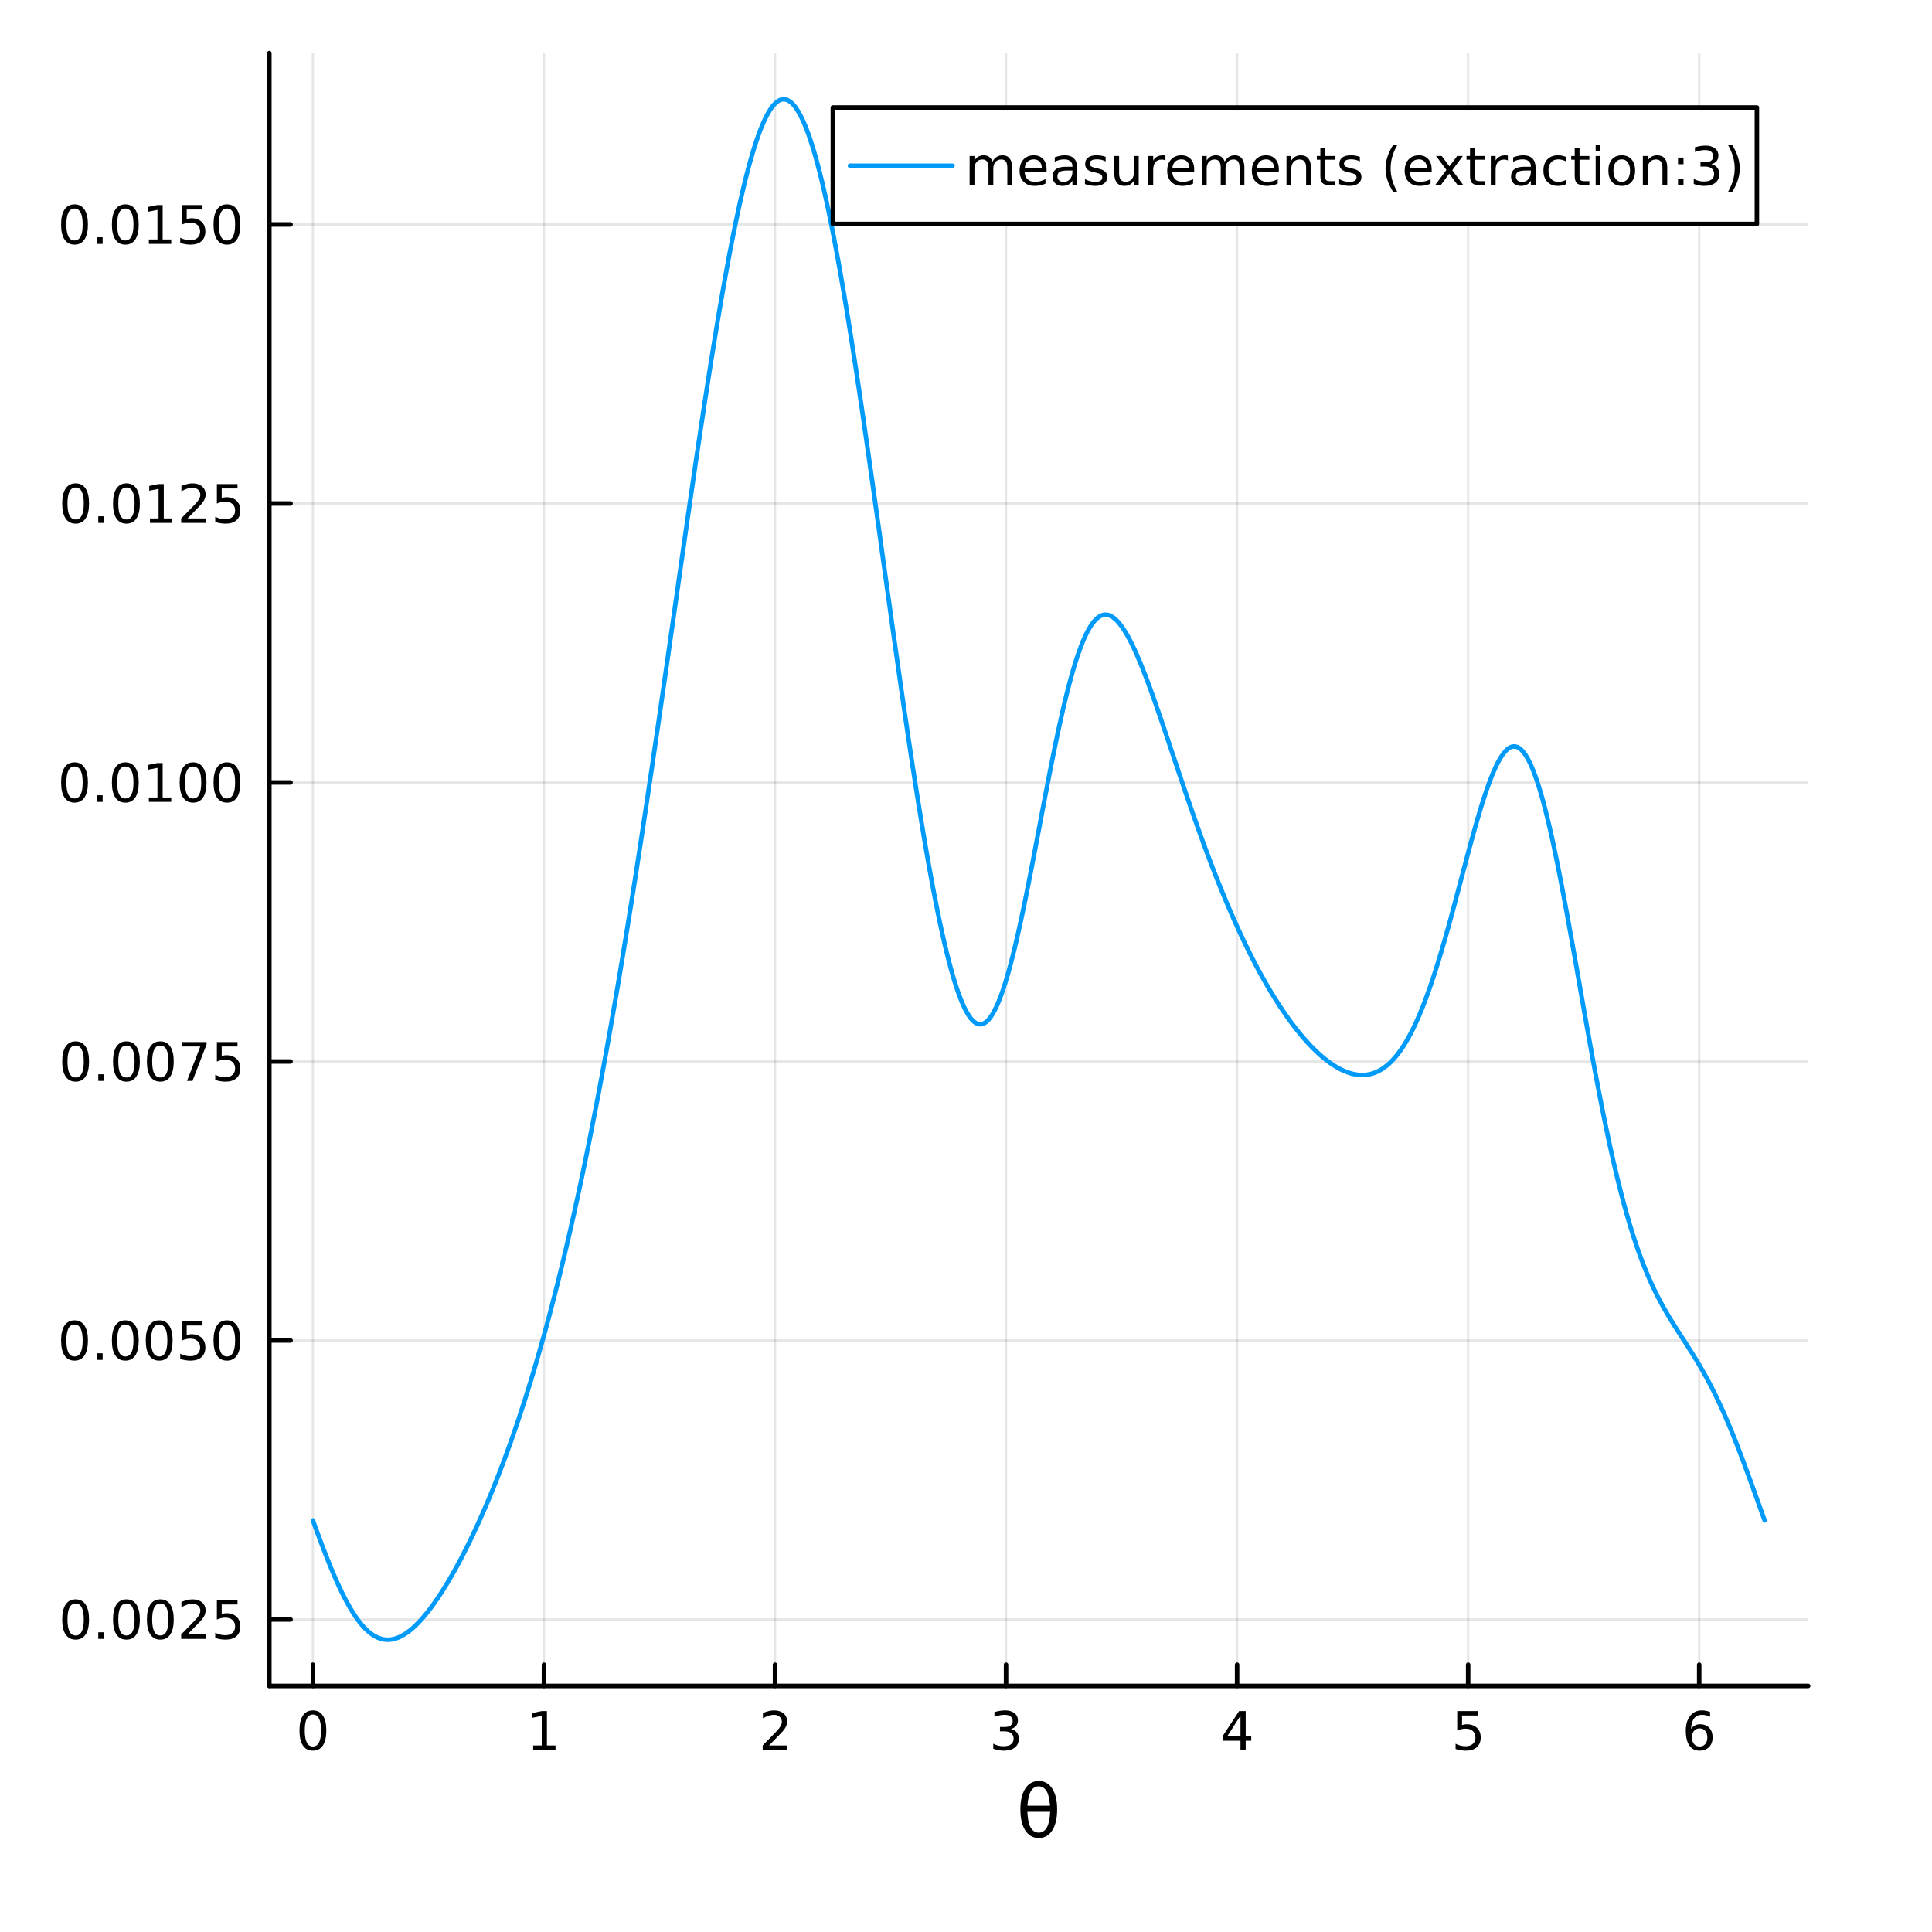 <?xml version="1.0" encoding="utf-8"?>
<svg xmlns="http://www.w3.org/2000/svg" xmlns:xlink="http://www.w3.org/1999/xlink" width="430" height="430" viewBox="0 0 1720 1720">
<rect x="0" y="0" width="1720" height="1720" fill="#333333" stroke="none"/>
<defs>
  <clipPath id="clip240">
    <rect x="0" y="0" width="1720" height="1720"/>
  </clipPath>
</defs>
<path clip-path="url(#clip240)" d="M0 1720 L1720 1720 L1720 0 L0 0  Z" fill="#ffffff" fill-rule="evenodd" fill-opacity="1"/>
<defs>
  <clipPath id="clip241">
    <rect x="344" y="172" width="1205" height="1205"/>
  </clipPath>
</defs>
<path clip-path="url(#clip240)" d="M239.798 1500.94 L1609.76 1500.94 L1609.76 47.244 L239.798 47.244  Z" fill="#ffffff" fill-rule="evenodd" fill-opacity="1"/>
<defs>
  <clipPath id="clip242">
    <rect x="239" y="47" width="1371" height="1455"/>
  </clipPath>
</defs>
<polyline clip-path="url(#clip242)" style="stroke:#000000; stroke-linecap:round; stroke-linejoin:round; stroke-width:2; stroke-opacity:0.1; fill:none" points="278.57,1500.94 278.57,47.244 "/>
<polyline clip-path="url(#clip242)" style="stroke:#000000; stroke-linecap:round; stroke-linejoin:round; stroke-width:2; stroke-opacity:0.1; fill:none" points="484.266,1500.94 484.266,47.244 "/>
<polyline clip-path="url(#clip242)" style="stroke:#000000; stroke-linecap:round; stroke-linejoin:round; stroke-width:2; stroke-opacity:0.1; fill:none" points="689.961,1500.94 689.961,47.244 "/>
<polyline clip-path="url(#clip242)" style="stroke:#000000; stroke-linecap:round; stroke-linejoin:round; stroke-width:2; stroke-opacity:0.1; fill:none" points="895.656,1500.94 895.656,47.244 "/>
<polyline clip-path="url(#clip242)" style="stroke:#000000; stroke-linecap:round; stroke-linejoin:round; stroke-width:2; stroke-opacity:0.1; fill:none" points="1101.35,1500.94 1101.35,47.244 "/>
<polyline clip-path="url(#clip242)" style="stroke:#000000; stroke-linecap:round; stroke-linejoin:round; stroke-width:2; stroke-opacity:0.1; fill:none" points="1307.05,1500.94 1307.05,47.244 "/>
<polyline clip-path="url(#clip242)" style="stroke:#000000; stroke-linecap:round; stroke-linejoin:round; stroke-width:2; stroke-opacity:0.1; fill:none" points="1512.74,1500.94 1512.74,47.244 "/>
<polyline clip-path="url(#clip240)" style="stroke:#000000; stroke-linecap:round; stroke-linejoin:round; stroke-width:4; stroke-opacity:1; fill:none" points="239.798,1500.94 1609.76,1500.94 "/>
<polyline clip-path="url(#clip240)" style="stroke:#000000; stroke-linecap:round; stroke-linejoin:round; stroke-width:4; stroke-opacity:1; fill:none" points="278.57,1500.94 278.57,1482.04 "/>
<polyline clip-path="url(#clip240)" style="stroke:#000000; stroke-linecap:round; stroke-linejoin:round; stroke-width:4; stroke-opacity:1; fill:none" points="484.266,1500.94 484.266,1482.04 "/>
<polyline clip-path="url(#clip240)" style="stroke:#000000; stroke-linecap:round; stroke-linejoin:round; stroke-width:4; stroke-opacity:1; fill:none" points="689.961,1500.94 689.961,1482.04 "/>
<polyline clip-path="url(#clip240)" style="stroke:#000000; stroke-linecap:round; stroke-linejoin:round; stroke-width:4; stroke-opacity:1; fill:none" points="895.656,1500.94 895.656,1482.04 "/>
<polyline clip-path="url(#clip240)" style="stroke:#000000; stroke-linecap:round; stroke-linejoin:round; stroke-width:4; stroke-opacity:1; fill:none" points="1101.35,1500.94 1101.35,1482.04 "/>
<polyline clip-path="url(#clip240)" style="stroke:#000000; stroke-linecap:round; stroke-linejoin:round; stroke-width:4; stroke-opacity:1; fill:none" points="1307.05,1500.94 1307.05,1482.04 "/>
<polyline clip-path="url(#clip240)" style="stroke:#000000; stroke-linecap:round; stroke-linejoin:round; stroke-width:4; stroke-opacity:1; fill:none" points="1512.74,1500.94 1512.74,1482.04 "/>
<path clip-path="url(#clip240)" d="M278.57 1526.42 Q274.959 1526.42 273.131 1529.98 Q271.325 1533.52 271.325 1540.65 Q271.325 1547.76 273.131 1551.33 Q274.959 1554.87 278.57 1554.87 Q282.205 1554.87 284.01 1551.33 Q285.839 1547.76 285.839 1540.65 Q285.839 1533.52 284.01 1529.98 Q282.205 1526.42 278.57 1526.42 M278.57 1522.71 Q284.381 1522.71 287.436 1527.32 Q290.515 1531.9 290.515 1540.65 Q290.515 1549.38 287.436 1553.99 Q284.381 1558.57 278.57 1558.57 Q272.76 1558.57 269.682 1553.99 Q266.626 1549.38 266.626 1540.65 Q266.626 1531.9 269.682 1527.32 Q272.76 1522.71 278.57 1522.71 Z" fill="#000000" fill-rule="nonzero" fill-opacity="1" /><path clip-path="url(#clip240)" d="M474.648 1553.96 L482.286 1553.96 L482.286 1527.6 L473.976 1529.27 L473.976 1525.01 L482.24 1523.34 L486.916 1523.34 L486.916 1553.96 L494.555 1553.96 L494.555 1557.9 L474.648 1557.9 L474.648 1553.96 Z" fill="#000000" fill-rule="nonzero" fill-opacity="1" /><path clip-path="url(#clip240)" d="M684.613 1553.96 L700.933 1553.96 L700.933 1557.9 L678.989 1557.9 L678.989 1553.96 Q681.651 1551.21 686.234 1546.58 Q690.84 1541.93 692.021 1540.59 Q694.266 1538.06 695.146 1536.33 Q696.049 1534.57 696.049 1532.88 Q696.049 1530.12 694.104 1528.39 Q692.183 1526.65 689.081 1526.65 Q686.882 1526.65 684.428 1527.41 Q681.998 1528.18 679.22 1529.73 L679.22 1525.01 Q682.044 1523.87 684.498 1523.29 Q686.951 1522.71 688.988 1522.71 Q694.359 1522.71 697.553 1525.4 Q700.748 1528.09 700.748 1532.58 Q700.748 1534.71 699.937 1536.63 Q699.15 1538.52 697.044 1541.12 Q696.465 1541.79 693.363 1545.01 Q690.262 1548.2 684.613 1553.96 Z" fill="#000000" fill-rule="nonzero" fill-opacity="1" /><path clip-path="url(#clip240)" d="M899.904 1539.27 Q903.26 1539.98 905.135 1542.25 Q907.033 1544.52 907.033 1547.85 Q907.033 1552.97 903.515 1555.77 Q899.996 1558.57 893.515 1558.57 Q891.339 1558.57 889.024 1558.13 Q886.732 1557.71 884.279 1556.86 L884.279 1552.34 Q886.223 1553.48 888.538 1554.06 Q890.853 1554.64 893.376 1554.64 Q897.774 1554.64 900.066 1552.9 Q902.38 1551.16 902.38 1547.85 Q902.38 1544.8 900.228 1543.09 Q898.098 1541.35 894.279 1541.35 L890.251 1541.35 L890.251 1537.51 L894.464 1537.51 Q897.913 1537.51 899.741 1536.14 Q901.57 1534.75 901.57 1532.16 Q901.57 1529.5 899.672 1528.09 Q897.797 1526.65 894.279 1526.65 Q892.357 1526.65 890.158 1527.07 Q887.959 1527.48 885.32 1528.36 L885.32 1524.2 Q887.982 1523.46 890.297 1523.09 Q892.635 1522.71 894.695 1522.71 Q900.019 1522.71 903.121 1525.15 Q906.223 1527.55 906.223 1531.67 Q906.223 1534.54 904.579 1536.53 Q902.936 1538.5 899.904 1539.27 Z" fill="#000000" fill-rule="nonzero" fill-opacity="1" /><path clip-path="url(#clip240)" d="M1104.36 1527.41 L1092.55 1545.86 L1104.36 1545.86 L1104.36 1527.41 M1103.13 1523.34 L1109.01 1523.34 L1109.01 1545.86 L1113.94 1545.86 L1113.94 1549.75 L1109.01 1549.75 L1109.01 1557.9 L1104.36 1557.9 L1104.36 1549.75 L1088.76 1549.75 L1088.76 1545.24 L1103.13 1523.34 Z" fill="#000000" fill-rule="nonzero" fill-opacity="1" /><path clip-path="url(#clip240)" d="M1297.32 1523.34 L1315.68 1523.34 L1315.68 1527.28 L1301.61 1527.28 L1301.61 1535.75 Q1302.62 1535.4 1303.64 1535.24 Q1304.66 1535.05 1305.68 1535.05 Q1311.47 1535.05 1314.85 1538.22 Q1318.23 1541.4 1318.23 1546.81 Q1318.23 1552.39 1314.75 1555.49 Q1311.28 1558.57 1304.96 1558.57 Q1302.79 1558.57 1300.52 1558.2 Q1298.27 1557.83 1295.87 1557.09 L1295.87 1552.39 Q1297.95 1553.52 1300.17 1554.08 Q1302.39 1554.64 1304.87 1554.64 Q1308.87 1554.64 1311.21 1552.53 Q1313.55 1550.42 1313.55 1546.81 Q1313.55 1543.2 1311.21 1541.09 Q1308.87 1538.99 1304.87 1538.99 Q1303 1538.99 1301.12 1539.4 Q1299.27 1539.82 1297.32 1540.7 L1297.32 1523.34 Z" fill="#000000" fill-rule="nonzero" fill-opacity="1" /><path clip-path="url(#clip240)" d="M1513.15 1538.76 Q1510 1538.76 1508.15 1540.91 Q1506.32 1543.06 1506.32 1546.81 Q1506.32 1550.54 1508.15 1552.71 Q1510 1554.87 1513.15 1554.87 Q1516.29 1554.87 1518.12 1552.71 Q1519.98 1550.54 1519.98 1546.81 Q1519.98 1543.06 1518.12 1540.91 Q1516.29 1538.76 1513.15 1538.76 M1522.43 1524.1 L1522.43 1528.36 Q1520.67 1527.53 1518.86 1527.09 Q1517.08 1526.65 1515.32 1526.65 Q1510.69 1526.65 1508.24 1529.77 Q1505.81 1532.9 1505.46 1539.22 Q1506.83 1537.21 1508.89 1536.14 Q1510.95 1535.05 1513.42 1535.05 Q1518.63 1535.05 1521.64 1538.22 Q1524.67 1541.37 1524.67 1546.81 Q1524.67 1552.14 1521.53 1555.35 Q1518.38 1558.57 1513.15 1558.57 Q1507.15 1558.57 1503.98 1553.99 Q1500.81 1549.38 1500.81 1540.65 Q1500.81 1532.46 1504.7 1527.6 Q1508.59 1522.71 1515.14 1522.71 Q1516.9 1522.71 1518.68 1523.06 Q1520.48 1523.41 1522.43 1524.1 Z" fill="#000000" fill-rule="nonzero" fill-opacity="1" /><path clip-path="url(#clip240)" d="M934.902 1613.01 L914.627 1613.01 Q915.105 1622.52 917.301 1626.56 Q920.038 1631.53 924.781 1631.53 Q929.555 1631.53 932.197 1626.53 Q934.52 1622.14 934.902 1613.01 M934.807 1607.59 Q933.916 1598.56 932.197 1595.37 Q929.46 1590.34 924.781 1590.34 Q919.911 1590.34 917.333 1595.31 Q915.296 1599.32 914.691 1607.59 L934.807 1607.59 M924.781 1585.57 Q932.42 1585.57 936.78 1592.32 Q941.141 1599.03 941.141 1610.94 Q941.141 1622.81 936.78 1629.56 Q932.42 1636.34 924.781 1636.34 Q917.11 1636.34 912.781 1629.56 Q908.421 1622.81 908.421 1610.94 Q908.421 1599.03 912.781 1592.32 Q917.11 1585.57 924.781 1585.57 Z" fill="#000000" fill-rule="nonzero" fill-opacity="1" /><polyline clip-path="url(#clip242)" style="stroke:#000000; stroke-linecap:round; stroke-linejoin:round; stroke-width:2; stroke-opacity:0.1; fill:none" points="239.798,1441.77 1609.76,1441.77 "/>
<polyline clip-path="url(#clip242)" style="stroke:#000000; stroke-linecap:round; stroke-linejoin:round; stroke-width:2; stroke-opacity:0.1; fill:none" points="239.798,1193.38 1609.76,1193.38 "/>
<polyline clip-path="url(#clip242)" style="stroke:#000000; stroke-linecap:round; stroke-linejoin:round; stroke-width:2; stroke-opacity:0.1; fill:none" points="239.798,944.997 1609.76,944.997 "/>
<polyline clip-path="url(#clip242)" style="stroke:#000000; stroke-linecap:round; stroke-linejoin:round; stroke-width:2; stroke-opacity:0.1; fill:none" points="239.798,696.612 1609.76,696.612 "/>
<polyline clip-path="url(#clip242)" style="stroke:#000000; stroke-linecap:round; stroke-linejoin:round; stroke-width:2; stroke-opacity:0.1; fill:none" points="239.798,448.227 1609.76,448.227 "/>
<polyline clip-path="url(#clip242)" style="stroke:#000000; stroke-linecap:round; stroke-linejoin:round; stroke-width:2; stroke-opacity:0.1; fill:none" points="239.798,199.843 1609.76,199.843 "/>
<polyline clip-path="url(#clip240)" style="stroke:#000000; stroke-linecap:round; stroke-linejoin:round; stroke-width:4; stroke-opacity:1; fill:none" points="239.798,1500.94 239.798,47.244 "/>
<polyline clip-path="url(#clip240)" style="stroke:#000000; stroke-linecap:round; stroke-linejoin:round; stroke-width:4; stroke-opacity:1; fill:none" points="239.798,1441.77 258.695,1441.77 "/>
<polyline clip-path="url(#clip240)" style="stroke:#000000; stroke-linecap:round; stroke-linejoin:round; stroke-width:4; stroke-opacity:1; fill:none" points="239.798,1193.38 258.695,1193.38 "/>
<polyline clip-path="url(#clip240)" style="stroke:#000000; stroke-linecap:round; stroke-linejoin:round; stroke-width:4; stroke-opacity:1; fill:none" points="239.798,944.997 258.695,944.997 "/>
<polyline clip-path="url(#clip240)" style="stroke:#000000; stroke-linecap:round; stroke-linejoin:round; stroke-width:4; stroke-opacity:1; fill:none" points="239.798,696.612 258.695,696.612 "/>
<polyline clip-path="url(#clip240)" style="stroke:#000000; stroke-linecap:round; stroke-linejoin:round; stroke-width:4; stroke-opacity:1; fill:none" points="239.798,448.227 258.695,448.227 "/>
<polyline clip-path="url(#clip240)" style="stroke:#000000; stroke-linecap:round; stroke-linejoin:round; stroke-width:4; stroke-opacity:1; fill:none" points="239.798,199.843 258.695,199.843 "/>
<path clip-path="url(#clip240)" d="M67.332 1427.57 Q63.721 1427.57 61.892 1431.13 Q60.087 1434.67 60.087 1441.8 Q60.087 1448.91 61.892 1452.47 Q63.721 1456.01 67.332 1456.01 Q70.966 1456.01 72.772 1452.47 Q74.6 1448.91 74.6 1441.8 Q74.6 1434.67 72.772 1431.13 Q70.966 1427.57 67.332 1427.57 M67.332 1423.86 Q73.142 1423.86 76.198 1428.47 Q79.276 1433.05 79.276 1441.8 Q79.276 1450.53 76.198 1455.13 Q73.142 1459.72 67.332 1459.72 Q61.522 1459.72 58.443 1455.13 Q55.388 1450.53 55.388 1441.8 Q55.388 1433.05 58.443 1428.47 Q61.522 1423.86 67.332 1423.86 Z" fill="#000000" fill-rule="nonzero" fill-opacity="1" /><path clip-path="url(#clip240)" d="M87.494 1453.17 L92.378 1453.17 L92.378 1459.05 L87.494 1459.05 L87.494 1453.17 Z" fill="#000000" fill-rule="nonzero" fill-opacity="1" /><path clip-path="url(#clip240)" d="M112.563 1427.57 Q108.952 1427.57 107.123 1431.13 Q105.318 1434.67 105.318 1441.8 Q105.318 1448.91 107.123 1452.47 Q108.952 1456.01 112.563 1456.01 Q116.197 1456.01 118.003 1452.47 Q119.832 1448.91 119.832 1441.8 Q119.832 1434.67 118.003 1431.13 Q116.197 1427.57 112.563 1427.57 M112.563 1423.86 Q118.373 1423.86 121.429 1428.47 Q124.507 1433.05 124.507 1441.8 Q124.507 1450.53 121.429 1455.13 Q118.373 1459.72 112.563 1459.72 Q106.753 1459.72 103.674 1455.13 Q100.619 1450.53 100.619 1441.8 Q100.619 1433.05 103.674 1428.47 Q106.753 1423.86 112.563 1423.86 Z" fill="#000000" fill-rule="nonzero" fill-opacity="1" /><path clip-path="url(#clip240)" d="M142.725 1427.57 Q139.114 1427.57 137.285 1431.13 Q135.48 1434.67 135.48 1441.8 Q135.48 1448.91 137.285 1452.47 Q139.114 1456.01 142.725 1456.01 Q146.359 1456.01 148.165 1452.47 Q149.993 1448.91 149.993 1441.8 Q149.993 1434.67 148.165 1431.13 Q146.359 1427.57 142.725 1427.57 M142.725 1423.86 Q148.535 1423.86 151.591 1428.47 Q154.669 1433.05 154.669 1441.8 Q154.669 1450.53 151.591 1455.13 Q148.535 1459.72 142.725 1459.72 Q136.915 1459.72 133.836 1455.13 Q130.781 1450.53 130.781 1441.8 Q130.781 1433.05 133.836 1428.47 Q136.915 1423.86 142.725 1423.86 Z" fill="#000000" fill-rule="nonzero" fill-opacity="1" /><path clip-path="url(#clip240)" d="M166.915 1455.11 L183.234 1455.11 L183.234 1459.05 L161.29 1459.05 L161.29 1455.11 Q163.952 1452.36 168.535 1447.73 Q173.141 1443.07 174.322 1441.73 Q176.567 1439.21 177.447 1437.47 Q178.35 1435.71 178.35 1434.02 Q178.35 1431.27 176.405 1429.53 Q174.484 1427.8 171.382 1427.8 Q169.183 1427.8 166.729 1428.56 Q164.299 1429.32 161.521 1430.88 L161.521 1426.15 Q164.345 1425.02 166.799 1424.44 Q169.253 1423.86 171.29 1423.86 Q176.66 1423.86 179.854 1426.55 Q183.049 1429.23 183.049 1433.72 Q183.049 1435.85 182.239 1437.77 Q181.452 1439.67 179.345 1442.26 Q178.766 1442.94 175.665 1446.15 Q172.563 1449.35 166.915 1455.11 Z" fill="#000000" fill-rule="nonzero" fill-opacity="1" /><path clip-path="url(#clip240)" d="M193.095 1424.49 L211.451 1424.49 L211.451 1428.42 L197.377 1428.42 L197.377 1436.89 Q198.396 1436.55 199.414 1436.38 Q200.433 1436.2 201.452 1436.2 Q207.239 1436.2 210.618 1439.37 Q213.998 1442.54 213.998 1447.96 Q213.998 1453.54 210.526 1456.64 Q207.053 1459.72 200.734 1459.72 Q198.558 1459.72 196.29 1459.35 Q194.044 1458.98 191.637 1458.24 L191.637 1453.54 Q193.72 1454.67 195.942 1455.23 Q198.165 1455.78 200.641 1455.78 Q204.646 1455.78 206.984 1453.68 Q209.322 1451.57 209.322 1447.96 Q209.322 1444.35 206.984 1442.24 Q204.646 1440.13 200.641 1440.13 Q198.766 1440.13 196.891 1440.55 Q195.04 1440.97 193.095 1441.85 L193.095 1424.49 Z" fill="#000000" fill-rule="nonzero" fill-opacity="1" /><path clip-path="url(#clip240)" d="M66.337 1179.18 Q62.725 1179.18 60.897 1182.75 Q59.091 1186.29 59.091 1193.42 Q59.091 1200.52 60.897 1204.09 Q62.725 1207.63 66.337 1207.63 Q69.971 1207.63 71.776 1204.09 Q73.605 1200.52 73.605 1193.42 Q73.605 1186.29 71.776 1182.75 Q69.971 1179.18 66.337 1179.18 M66.337 1175.48 Q72.147 1175.48 75.202 1180.08 Q78.281 1184.67 78.281 1193.42 Q78.281 1202.14 75.202 1206.75 Q72.147 1211.33 66.337 1211.33 Q60.526 1211.33 57.448 1206.75 Q54.392 1202.14 54.392 1193.42 Q54.392 1184.67 57.448 1180.08 Q60.526 1175.48 66.337 1175.48 Z" fill="#000000" fill-rule="nonzero" fill-opacity="1" /><path clip-path="url(#clip240)" d="M86.498 1204.78 L91.383 1204.78 L91.383 1210.66 L86.498 1210.66 L86.498 1204.78 Z" fill="#000000" fill-rule="nonzero" fill-opacity="1" /><path clip-path="url(#clip240)" d="M111.568 1179.18 Q107.957 1179.18 106.128 1182.75 Q104.322 1186.29 104.322 1193.42 Q104.322 1200.52 106.128 1204.09 Q107.957 1207.63 111.568 1207.63 Q115.202 1207.63 117.008 1204.09 Q118.836 1200.52 118.836 1193.42 Q118.836 1186.29 117.008 1182.75 Q115.202 1179.18 111.568 1179.18 M111.568 1175.48 Q117.378 1175.48 120.433 1180.08 Q123.512 1184.67 123.512 1193.42 Q123.512 1202.14 120.433 1206.75 Q117.378 1211.33 111.568 1211.33 Q105.758 1211.33 102.679 1206.75 Q99.623 1202.14 99.623 1193.42 Q99.623 1184.67 102.679 1180.08 Q105.758 1175.48 111.568 1175.48 Z" fill="#000000" fill-rule="nonzero" fill-opacity="1" /><path clip-path="url(#clip240)" d="M141.73 1179.18 Q138.119 1179.18 136.29 1182.75 Q134.484 1186.29 134.484 1193.42 Q134.484 1200.52 136.29 1204.09 Q138.119 1207.63 141.73 1207.63 Q145.364 1207.63 147.169 1204.09 Q148.998 1200.52 148.998 1193.42 Q148.998 1186.29 147.169 1182.75 Q145.364 1179.18 141.73 1179.18 M141.73 1175.48 Q147.54 1175.48 150.595 1180.08 Q153.674 1184.67 153.674 1193.42 Q153.674 1202.14 150.595 1206.75 Q147.54 1211.33 141.73 1211.33 Q135.919 1211.33 132.841 1206.75 Q129.785 1202.14 129.785 1193.42 Q129.785 1184.67 132.841 1180.08 Q135.919 1175.48 141.73 1175.48 Z" fill="#000000" fill-rule="nonzero" fill-opacity="1" /><path clip-path="url(#clip240)" d="M161.938 1176.1 L180.294 1176.1 L180.294 1180.04 L166.22 1180.04 L166.22 1188.51 Q167.239 1188.16 168.257 1188 Q169.276 1187.81 170.294 1187.81 Q176.081 1187.81 179.461 1190.99 Q182.841 1194.16 182.841 1199.57 Q182.841 1205.15 179.368 1208.25 Q175.896 1211.33 169.577 1211.33 Q167.401 1211.33 165.132 1210.96 Q162.887 1210.59 160.48 1209.85 L160.48 1205.15 Q162.563 1206.29 164.785 1206.84 Q167.007 1207.4 169.484 1207.4 Q173.489 1207.4 175.827 1205.29 Q178.165 1203.18 178.165 1199.57 Q178.165 1195.96 175.827 1193.86 Q173.489 1191.75 169.484 1191.75 Q167.609 1191.75 165.734 1192.17 Q163.882 1192.58 161.938 1193.46 L161.938 1176.1 Z" fill="#000000" fill-rule="nonzero" fill-opacity="1" /><path clip-path="url(#clip240)" d="M202.053 1179.18 Q198.442 1179.18 196.614 1182.75 Q194.808 1186.29 194.808 1193.42 Q194.808 1200.52 196.614 1204.09 Q198.442 1207.63 202.053 1207.63 Q205.688 1207.63 207.493 1204.09 Q209.322 1200.52 209.322 1193.42 Q209.322 1186.29 207.493 1182.75 Q205.688 1179.18 202.053 1179.18 M202.053 1175.48 Q207.864 1175.48 210.919 1180.08 Q213.998 1184.67 213.998 1193.42 Q213.998 1202.14 210.919 1206.75 Q207.864 1211.33 202.053 1211.33 Q196.243 1211.33 193.165 1206.75 Q190.109 1202.14 190.109 1193.42 Q190.109 1184.67 193.165 1180.08 Q196.243 1175.48 202.053 1175.48 Z" fill="#000000" fill-rule="nonzero" fill-opacity="1" /><path clip-path="url(#clip240)" d="M67.332 930.796 Q63.721 930.796 61.892 934.36 Q60.087 937.902 60.087 945.032 Q60.087 952.138 61.892 955.703 Q63.721 959.245 67.332 959.245 Q70.966 959.245 72.772 955.703 Q74.6 952.138 74.6 945.032 Q74.6 937.902 72.772 934.36 Q70.966 930.796 67.332 930.796 M67.332 927.092 Q73.142 927.092 76.198 931.698 Q79.276 936.282 79.276 945.032 Q79.276 953.758 76.198 958.365 Q73.142 962.948 67.332 962.948 Q61.522 962.948 58.443 958.365 Q55.388 953.758 55.388 945.032 Q55.388 936.282 58.443 931.698 Q61.522 927.092 67.332 927.092 Z" fill="#000000" fill-rule="nonzero" fill-opacity="1" /><path clip-path="url(#clip240)" d="M87.494 956.397 L92.378 956.397 L92.378 962.277 L87.494 962.277 L87.494 956.397 Z" fill="#000000" fill-rule="nonzero" fill-opacity="1" /><path clip-path="url(#clip240)" d="M112.563 930.796 Q108.952 930.796 107.123 934.36 Q105.318 937.902 105.318 945.032 Q105.318 952.138 107.123 955.703 Q108.952 959.245 112.563 959.245 Q116.197 959.245 118.003 955.703 Q119.832 952.138 119.832 945.032 Q119.832 937.902 118.003 934.36 Q116.197 930.796 112.563 930.796 M112.563 927.092 Q118.373 927.092 121.429 931.698 Q124.507 936.282 124.507 945.032 Q124.507 953.758 121.429 958.365 Q118.373 962.948 112.563 962.948 Q106.753 962.948 103.674 958.365 Q100.619 953.758 100.619 945.032 Q100.619 936.282 103.674 931.698 Q106.753 927.092 112.563 927.092 Z" fill="#000000" fill-rule="nonzero" fill-opacity="1" /><path clip-path="url(#clip240)" d="M142.725 930.796 Q139.114 930.796 137.285 934.36 Q135.48 937.902 135.48 945.032 Q135.48 952.138 137.285 955.703 Q139.114 959.245 142.725 959.245 Q146.359 959.245 148.165 955.703 Q149.993 952.138 149.993 945.032 Q149.993 937.902 148.165 934.36 Q146.359 930.796 142.725 930.796 M142.725 927.092 Q148.535 927.092 151.591 931.698 Q154.669 936.282 154.669 945.032 Q154.669 953.758 151.591 958.365 Q148.535 962.948 142.725 962.948 Q136.915 962.948 133.836 958.365 Q130.781 953.758 130.781 945.032 Q130.781 936.282 133.836 931.698 Q136.915 927.092 142.725 927.092 Z" fill="#000000" fill-rule="nonzero" fill-opacity="1" /><path clip-path="url(#clip240)" d="M161.706 927.717 L183.928 927.717 L183.928 929.708 L171.382 962.277 L166.498 962.277 L178.303 931.652 L161.706 931.652 L161.706 927.717 Z" fill="#000000" fill-rule="nonzero" fill-opacity="1" /><path clip-path="url(#clip240)" d="M193.095 927.717 L211.451 927.717 L211.451 931.652 L197.377 931.652 L197.377 940.124 Q198.396 939.777 199.414 939.615 Q200.433 939.43 201.452 939.43 Q207.239 939.43 210.618 942.601 Q213.998 945.772 213.998 951.189 Q213.998 956.768 210.526 959.87 Q207.053 962.948 200.734 962.948 Q198.558 962.948 196.29 962.578 Q194.044 962.207 191.637 961.467 L191.637 956.768 Q193.72 957.902 195.942 958.458 Q198.165 959.013 200.641 959.013 Q204.646 959.013 206.984 956.907 Q209.322 954.8 209.322 951.189 Q209.322 947.578 206.984 945.471 Q204.646 943.365 200.641 943.365 Q198.766 943.365 196.891 943.782 Q195.04 944.198 193.095 945.078 L193.095 927.717 Z" fill="#000000" fill-rule="nonzero" fill-opacity="1" /><path clip-path="url(#clip240)" d="M66.337 682.411 Q62.725 682.411 60.897 685.976 Q59.091 689.517 59.091 696.647 Q59.091 703.753 60.897 707.318 Q62.725 710.86 66.337 710.86 Q69.971 710.86 71.776 707.318 Q73.605 703.753 73.605 696.647 Q73.605 689.517 71.776 685.976 Q69.971 682.411 66.337 682.411 M66.337 678.707 Q72.147 678.707 75.202 683.314 Q78.281 687.897 78.281 696.647 Q78.281 705.374 75.202 709.98 Q72.147 714.563 66.337 714.563 Q60.526 714.563 57.448 709.98 Q54.392 705.374 54.392 696.647 Q54.392 687.897 57.448 683.314 Q60.526 678.707 66.337 678.707 Z" fill="#000000" fill-rule="nonzero" fill-opacity="1" /><path clip-path="url(#clip240)" d="M86.498 708.013 L91.383 708.013 L91.383 713.892 L86.498 713.892 L86.498 708.013 Z" fill="#000000" fill-rule="nonzero" fill-opacity="1" /><path clip-path="url(#clip240)" d="M111.568 682.411 Q107.957 682.411 106.128 685.976 Q104.322 689.517 104.322 696.647 Q104.322 703.753 106.128 707.318 Q107.957 710.86 111.568 710.86 Q115.202 710.86 117.008 707.318 Q118.836 703.753 118.836 696.647 Q118.836 689.517 117.008 685.976 Q115.202 682.411 111.568 682.411 M111.568 678.707 Q117.378 678.707 120.433 683.314 Q123.512 687.897 123.512 696.647 Q123.512 705.374 120.433 709.98 Q117.378 714.563 111.568 714.563 Q105.758 714.563 102.679 709.98 Q99.623 705.374 99.623 696.647 Q99.623 687.897 102.679 683.314 Q105.758 678.707 111.568 678.707 Z" fill="#000000" fill-rule="nonzero" fill-opacity="1" /><path clip-path="url(#clip240)" d="M132.54 709.957 L140.179 709.957 L140.179 683.591 L131.869 685.258 L131.869 680.999 L140.132 679.332 L144.808 679.332 L144.808 709.957 L152.447 709.957 L152.447 713.892 L132.54 713.892 L132.54 709.957 Z" fill="#000000" fill-rule="nonzero" fill-opacity="1" /><path clip-path="url(#clip240)" d="M171.891 682.411 Q168.28 682.411 166.452 685.976 Q164.646 689.517 164.646 696.647 Q164.646 703.753 166.452 707.318 Q168.28 710.86 171.891 710.86 Q175.526 710.86 177.331 707.318 Q179.16 703.753 179.16 696.647 Q179.16 689.517 177.331 685.976 Q175.526 682.411 171.891 682.411 M171.891 678.707 Q177.702 678.707 180.757 683.314 Q183.836 687.897 183.836 696.647 Q183.836 705.374 180.757 709.98 Q177.702 714.563 171.891 714.563 Q166.081 714.563 163.003 709.98 Q159.947 705.374 159.947 696.647 Q159.947 687.897 163.003 683.314 Q166.081 678.707 171.891 678.707 Z" fill="#000000" fill-rule="nonzero" fill-opacity="1" /><path clip-path="url(#clip240)" d="M202.053 682.411 Q198.442 682.411 196.614 685.976 Q194.808 689.517 194.808 696.647 Q194.808 703.753 196.614 707.318 Q198.442 710.86 202.053 710.86 Q205.688 710.86 207.493 707.318 Q209.322 703.753 209.322 696.647 Q209.322 689.517 207.493 685.976 Q205.688 682.411 202.053 682.411 M202.053 678.707 Q207.864 678.707 210.919 683.314 Q213.998 687.897 213.998 696.647 Q213.998 705.374 210.919 709.98 Q207.864 714.563 202.053 714.563 Q196.243 714.563 193.165 709.98 Q190.109 705.374 190.109 696.647 Q190.109 687.897 193.165 683.314 Q196.243 678.707 202.053 678.707 Z" fill="#000000" fill-rule="nonzero" fill-opacity="1" /><path clip-path="url(#clip240)" d="M67.332 434.026 Q63.721 434.026 61.892 437.591 Q60.087 441.132 60.087 448.262 Q60.087 455.369 61.892 458.933 Q63.721 462.475 67.332 462.475 Q70.966 462.475 72.772 458.933 Q74.6 455.369 74.6 448.262 Q74.6 441.132 72.772 437.591 Q70.966 434.026 67.332 434.026 M67.332 430.322 Q73.142 430.322 76.198 434.929 Q79.276 439.512 79.276 448.262 Q79.276 456.989 76.198 461.595 Q73.142 466.179 67.332 466.179 Q61.522 466.179 58.443 461.595 Q55.388 456.989 55.388 448.262 Q55.388 439.512 58.443 434.929 Q61.522 430.322 67.332 430.322 Z" fill="#000000" fill-rule="nonzero" fill-opacity="1" /><path clip-path="url(#clip240)" d="M87.494 459.628 L92.378 459.628 L92.378 465.507 L87.494 465.507 L87.494 459.628 Z" fill="#000000" fill-rule="nonzero" fill-opacity="1" /><path clip-path="url(#clip240)" d="M112.563 434.026 Q108.952 434.026 107.123 437.591 Q105.318 441.132 105.318 448.262 Q105.318 455.369 107.123 458.933 Q108.952 462.475 112.563 462.475 Q116.197 462.475 118.003 458.933 Q119.832 455.369 119.832 448.262 Q119.832 441.132 118.003 437.591 Q116.197 434.026 112.563 434.026 M112.563 430.322 Q118.373 430.322 121.429 434.929 Q124.507 439.512 124.507 448.262 Q124.507 456.989 121.429 461.595 Q118.373 466.179 112.563 466.179 Q106.753 466.179 103.674 461.595 Q100.619 456.989 100.619 448.262 Q100.619 439.512 103.674 434.929 Q106.753 430.322 112.563 430.322 Z" fill="#000000" fill-rule="nonzero" fill-opacity="1" /><path clip-path="url(#clip240)" d="M133.535 461.572 L141.174 461.572 L141.174 435.207 L132.864 436.873 L132.864 432.614 L141.128 430.947 L145.804 430.947 L145.804 461.572 L153.443 461.572 L153.443 465.507 L133.535 465.507 L133.535 461.572 Z" fill="#000000" fill-rule="nonzero" fill-opacity="1" /><path clip-path="url(#clip240)" d="M166.915 461.572 L183.234 461.572 L183.234 465.507 L161.29 465.507 L161.29 461.572 Q163.952 458.818 168.535 454.188 Q173.141 449.535 174.322 448.193 Q176.567 445.669 177.447 443.933 Q178.35 442.174 178.35 440.484 Q178.35 437.73 176.405 435.994 Q174.484 434.258 171.382 434.258 Q169.183 434.258 166.729 435.021 Q164.299 435.785 161.521 437.336 L161.521 432.614 Q164.345 431.48 166.799 430.901 Q169.253 430.322 171.29 430.322 Q176.66 430.322 179.854 433.008 Q183.049 435.693 183.049 440.183 Q183.049 442.313 182.239 444.234 Q181.452 446.132 179.345 448.725 Q178.766 449.396 175.665 452.614 Q172.563 455.808 166.915 461.572 Z" fill="#000000" fill-rule="nonzero" fill-opacity="1" /><path clip-path="url(#clip240)" d="M193.095 430.947 L211.451 430.947 L211.451 434.883 L197.377 434.883 L197.377 443.355 Q198.396 443.007 199.414 442.845 Q200.433 442.66 201.452 442.66 Q207.239 442.66 210.618 445.832 Q213.998 449.003 213.998 454.419 Q213.998 459.998 210.526 463.1 Q207.053 466.179 200.734 466.179 Q198.558 466.179 196.29 465.808 Q194.044 465.438 191.637 464.697 L191.637 459.998 Q193.72 461.132 195.942 461.688 Q198.165 462.243 200.641 462.243 Q204.646 462.243 206.984 460.137 Q209.322 458.031 209.322 454.419 Q209.322 450.808 206.984 448.702 Q204.646 446.595 200.641 446.595 Q198.766 446.595 196.891 447.012 Q195.04 447.429 193.095 448.308 L193.095 430.947 Z" fill="#000000" fill-rule="nonzero" fill-opacity="1" /><path clip-path="url(#clip240)" d="M66.337 185.641 Q62.725 185.641 60.897 189.206 Q59.091 192.748 59.091 199.877 Q59.091 206.984 60.897 210.549 Q62.725 214.09 66.337 214.09 Q69.971 214.09 71.776 210.549 Q73.605 206.984 73.605 199.877 Q73.605 192.748 71.776 189.206 Q69.971 185.641 66.337 185.641 M66.337 181.938 Q72.147 181.938 75.202 186.544 Q78.281 191.127 78.281 199.877 Q78.281 208.604 75.202 213.211 Q72.147 217.794 66.337 217.794 Q60.526 217.794 57.448 213.211 Q54.392 208.604 54.392 199.877 Q54.392 191.127 57.448 186.544 Q60.526 181.938 66.337 181.938 Z" fill="#000000" fill-rule="nonzero" fill-opacity="1" /><path clip-path="url(#clip240)" d="M86.498 211.243 L91.383 211.243 L91.383 217.123 L86.498 217.123 L86.498 211.243 Z" fill="#000000" fill-rule="nonzero" fill-opacity="1" /><path clip-path="url(#clip240)" d="M111.568 185.641 Q107.957 185.641 106.128 189.206 Q104.322 192.748 104.322 199.877 Q104.322 206.984 106.128 210.549 Q107.957 214.09 111.568 214.09 Q115.202 214.09 117.008 210.549 Q118.836 206.984 118.836 199.877 Q118.836 192.748 117.008 189.206 Q115.202 185.641 111.568 185.641 M111.568 181.938 Q117.378 181.938 120.433 186.544 Q123.512 191.127 123.512 199.877 Q123.512 208.604 120.433 213.211 Q117.378 217.794 111.568 217.794 Q105.758 217.794 102.679 213.211 Q99.623 208.604 99.623 199.877 Q99.623 191.127 102.679 186.544 Q105.758 181.938 111.568 181.938 Z" fill="#000000" fill-rule="nonzero" fill-opacity="1" /><path clip-path="url(#clip240)" d="M132.54 213.187 L140.179 213.187 L140.179 186.822 L131.869 188.488 L131.869 184.229 L140.132 182.563 L144.808 182.563 L144.808 213.187 L152.447 213.187 L152.447 217.123 L132.54 217.123 L132.54 213.187 Z" fill="#000000" fill-rule="nonzero" fill-opacity="1" /><path clip-path="url(#clip240)" d="M161.938 182.563 L180.294 182.563 L180.294 186.498 L166.22 186.498 L166.22 194.97 Q167.239 194.623 168.257 194.461 Q169.276 194.275 170.294 194.275 Q176.081 194.275 179.461 197.447 Q182.841 200.618 182.841 206.035 Q182.841 211.613 179.368 214.715 Q175.896 217.794 169.577 217.794 Q167.401 217.794 165.132 217.423 Q162.887 217.053 160.48 216.312 L160.48 211.613 Q162.563 212.748 164.785 213.303 Q167.007 213.859 169.484 213.859 Q173.489 213.859 175.827 211.752 Q178.165 209.646 178.165 206.035 Q178.165 202.424 175.827 200.317 Q173.489 198.211 169.484 198.211 Q167.609 198.211 165.734 198.627 Q163.882 199.044 161.938 199.924 L161.938 182.563 Z" fill="#000000" fill-rule="nonzero" fill-opacity="1" /><path clip-path="url(#clip240)" d="M202.053 185.641 Q198.442 185.641 196.614 189.206 Q194.808 192.748 194.808 199.877 Q194.808 206.984 196.614 210.549 Q198.442 214.09 202.053 214.09 Q205.688 214.09 207.493 210.549 Q209.322 206.984 209.322 199.877 Q209.322 192.748 207.493 189.206 Q205.688 185.641 202.053 185.641 M202.053 181.938 Q207.864 181.938 210.919 186.544 Q213.998 191.127 213.998 199.877 Q213.998 208.604 210.919 213.211 Q207.864 217.794 202.053 217.794 Q196.243 217.794 193.165 213.211 Q190.109 208.604 190.109 199.877 Q190.109 191.127 193.165 186.544 Q196.243 181.938 202.053 181.938 Z" fill="#000000" fill-rule="nonzero" fill-opacity="1" /><polyline clip-path="url(#clip242)" style="stroke:#009af9; stroke-linecap:round; stroke-linejoin:round; stroke-width:4; stroke-opacity:1; fill:none" points="278.57,1353.57 280.188,1358.03 281.805,1362.46 283.423,1366.85 285.041,1371.2 286.658,1375.51 288.276,1379.75 289.893,1383.93 291.511,1388.05 293.128,1392.09 294.746,1396.05 296.363,1399.92 297.981,1403.7 299.598,1407.39 301.216,1410.98 302.834,1414.46 304.451,1417.83 306.069,1421.08 307.686,1424.22 309.304,1427.24 310.921,1430.13 312.539,1432.89 314.156,1435.53 315.774,1438.03 317.392,1440.4 319.009,1442.63 320.627,1444.73 322.244,1446.69 323.862,1448.51 325.479,1450.19 327.097,1451.74 328.714,1453.14 330.332,1454.41 331.949,1455.54 333.567,1456.53 335.185,1457.39 336.802,1458.12 338.42,1458.71 340.037,1459.17 341.655,1459.51 343.272,1459.71 344.89,1459.8 346.507,1459.76 348.125,1459.6 349.742,1459.33 351.36,1458.94 352.978,1458.44 354.595,1457.83 356.213,1457.11 357.83,1456.29 359.448,1455.37 361.065,1454.35 362.683,1453.24 364.3,1452.03 365.918,1450.73 367.536,1449.35 369.153,1447.88 370.771,1446.32 372.388,1444.69 374.006,1442.98 375.623,1441.19 377.241,1439.33 378.858,1437.4 380.476,1435.4 382.093,1433.33 383.711,1431.19 385.329,1428.99 386.946,1426.73 388.564,1424.4 390.181,1422.02 391.799,1419.58 393.416,1417.08 395.034,1414.52 396.651,1411.91 398.269,1409.25 399.886,1406.53 401.504,1403.76 403.122,1400.93 404.739,1398.06 406.357,1395.13 407.974,1392.15 409.592,1389.12 411.209,1386.04 412.827,1382.91 414.444,1379.73 416.062,1376.5 417.679,1373.22 419.297,1369.9 420.915,1366.52 422.532,1363.08 424.15,1359.6 425.767,1356.07 427.385,1352.49 429.002,1348.85 430.62,1345.16 432.237,1341.42 433.855,1337.63 435.473,1333.78 437.09,1329.88 438.708,1325.92 440.325,1321.91 441.943,1317.84 443.56,1313.71 445.178,1309.53 446.795,1305.29 448.413,1300.99 450.03,1296.63 451.648,1292.21 453.266,1287.72 454.883,1283.18 456.501,1278.57 458.118,1273.9 459.736,1269.16 461.353,1264.36 462.971,1259.49 464.588,1254.55 466.206,1249.55 467.823,1244.48 469.441,1239.33 471.059,1234.12 472.676,1228.83 474.294,1223.47 475.911,1218.04 477.529,1212.54 479.146,1206.95 480.764,1201.3 482.381,1195.56 483.999,1189.75 485.617,1183.86 487.234,1177.88 488.852,1171.83 490.469,1165.7 492.087,1159.48 493.704,1153.18 495.322,1146.8 496.939,1140.33 498.557,1133.78 500.174,1127.14 501.792,1120.41 503.41,1113.6 505.027,1106.69 506.645,1099.7 508.262,1092.62 509.88,1085.45 511.497,1078.18 513.115,1070.83 514.732,1063.38 516.35,1055.84 517.967,1048.2 519.585,1040.47 521.203,1032.65 522.82,1024.73 524.438,1016.72 526.055,1008.61 527.673,1000.41 529.29,992.111 530.908,983.716 532.525,975.225 534.143,966.638 535.76,957.955 537.378,949.176 538.996,940.302 540.613,931.332 542.231,922.267 543.848,913.108 545.466,903.854 547.083,894.506 548.701,885.066 550.318,875.533 551.936,865.908 553.554,856.194 555.171,846.389 556.789,836.497 558.406,826.517 560.024,816.451 561.641,806.302 563.259,796.069 564.876,785.756 566.494,775.363 568.111,764.894 569.729,754.349 571.347,743.732 572.964,733.044 574.582,722.288 576.199,711.467 577.817,700.584 579.434,689.64 581.052,678.641 582.669,667.588 584.287,656.486 585.904,645.337 587.522,634.145 589.14,622.915 590.757,611.65 592.375,600.354 593.992,589.033 595.61,577.689 597.227,566.328 598.845,554.955 600.462,543.574 602.08,532.191 603.698,520.811 605.315,509.439 606.933,498.081 608.55,486.743 610.168,475.429 611.785,464.147 613.403,452.902 615.02,441.701 616.638,430.549 618.255,419.454 619.873,408.422 621.491,397.459 623.108,386.572 624.726,375.769 626.343,365.056 627.961,354.439 629.578,343.927 631.196,333.527 632.813,323.245 634.431,313.089 636.048,303.066 637.666,293.184 639.284,283.449 640.901,273.87 642.519,264.454 644.136,255.207 645.754,246.138 647.371,237.254 648.989,228.562 650.606,220.069 652.224,211.782 653.841,203.709 655.459,195.856 657.077,188.23 658.694,180.839 660.312,173.688 661.929,166.785 663.547,160.136 665.164,153.747 666.782,147.624 668.399,141.773 670.017,136.199 671.635,130.909 673.252,125.908 674.87,121.2 676.487,116.791 678.105,112.685 679.722,108.887 681.34,105.4 682.957,102.229 684.575,99.377 686.192,96.848 687.81,94.644 689.428,92.769 691.045,91.223 692.663,90.011 694.28,89.133 695.898,88.591 697.515,88.386 699.133,88.519 700.75,88.991 702.368,89.801 703.985,90.949 705.603,92.435 707.221,94.258 708.838,96.417 710.456,98.91 712.073,101.735 713.691,104.89 715.308,108.373 716.926,112.18 718.543,116.309 720.161,120.756 721.779,125.516 723.396,130.587 725.014,135.963 726.631,141.64 728.249,147.613 729.866,153.876 731.484,160.423 733.101,167.25 734.719,174.349 736.336,181.715 737.954,189.341 739.572,197.22 741.189,205.346 742.807,213.71 744.424,222.305 746.042,231.125 747.659,240.161 749.277,249.405 750.894,258.85 752.512,268.487 754.129,278.307 755.747,288.304 757.365,298.467 758.982,308.789 760.6,319.26 762.217,329.873 763.835,340.619 765.452,351.488 767.07,362.472 768.687,373.562 770.305,384.749 771.922,396.024 773.54,407.38 775.158,418.805 776.775,430.293 778.393,441.834 780.01,453.419 781.628,465.039 783.245,476.687 784.863,488.352 786.48,500.028 788.098,511.704 789.716,523.372 791.333,535.025 792.951,546.652 794.568,558.247 796.186,569.8 797.803,581.303 799.421,592.748 801.038,604.126 802.656,615.43 804.273,626.65 805.891,637.778 807.509,648.807 809.126,659.728 810.744,670.532 812.361,681.211 813.979,691.757 815.596,702.162 817.214,712.416 818.831,722.513 820.449,732.442 822.066,742.196 823.684,751.767 825.302,761.145 826.919,770.322 828.537,779.29 830.154,788.039 831.772,796.562 833.389,804.848 835.007,812.891 836.624,820.681 838.242,828.209 839.86,835.467 841.477,842.446 843.095,849.138 844.712,855.534 846.33,861.627 847.947,867.407 849.565,872.867 851.182,877.999 852.8,882.796 854.417,887.25 856.035,891.354 857.653,895.102 859.27,898.487 860.888,901.503 862.505,904.145 864.123,906.407 865.74,908.286 867.358,909.777 868.975,910.877 870.593,911.583 872.21,911.893 873.828,911.806 875.446,911.321 877.063,910.437 878.681,909.157 880.298,907.481 881.916,905.413 883.533,902.955 885.151,900.112 886.768,896.89 888.386,893.294 890.003,889.331 891.621,885.01 893.239,880.34 894.856,875.329 896.474,869.99 898.091,864.333 899.709,858.372 901.326,852.119 902.944,845.589 904.561,838.796 906.179,831.757 907.797,824.488 909.414,817.006 911.032,809.329 912.649,801.475 914.267,793.463 915.884,785.311 917.502,777.04 919.119,768.67 920.737,760.22 922.354,751.711 923.972,743.163 925.59,734.597 927.207,726.033 928.825,717.49 930.442,708.991 932.06,700.553 933.677,692.196 935.295,683.94 936.912,675.802 938.53,667.802 940.147,659.956 941.765,652.281 943.383,644.793 945,637.508 946.618,630.439 948.235,623.602 949.853,617.007 951.47,610.668 953.088,604.595 954.705,598.798 956.323,593.287 957.94,588.068 959.558,583.15 961.176,578.538 962.793,574.237 964.411,570.251 966.028,566.584 967.646,563.238 969.263,560.213 970.881,557.51 972.498,555.129 974.116,553.067 975.734,551.323 977.351,549.894 978.969,548.776 980.586,547.964 982.204,547.453 983.821,547.238 985.439,547.311 987.056,547.667 988.674,548.298 990.291,549.196 991.909,550.353 993.527,551.761 995.144,553.41 996.762,555.292 998.379,557.398 999.997,559.718 1001.61,562.243 1003.23,564.963 1004.85,567.869 1006.47,570.951 1008.08,574.199 1009.7,577.604 1011.32,581.157 1012.94,584.848 1014.55,588.669 1016.17,592.609 1017.79,596.661 1019.41,600.815 1021.02,605.064 1022.64,609.4 1024.26,613.814 1025.88,618.298 1027.5,622.846 1029.11,627.45 1030.73,632.104 1032.35,636.801 1033.97,641.534 1035.58,646.299 1037.2,651.088 1038.82,655.897 1040.44,660.721 1042.05,665.554 1043.67,670.392 1045.29,675.232 1046.91,680.068 1048.52,684.896 1050.14,689.715 1051.76,694.519 1053.38,699.306 1054.99,704.072 1056.61,708.816 1058.23,713.535 1059.85,718.225 1061.46,722.886 1063.08,727.515 1064.7,732.111 1066.32,736.671 1067.93,741.194 1069.55,745.679 1071.17,750.124 1072.79,754.529 1074.4,758.892 1076.02,763.213 1077.64,767.489 1079.26,771.722 1080.87,775.91 1082.49,780.053 1084.11,784.149 1085.73,788.2 1087.34,792.203 1088.96,796.16 1090.58,800.069 1092.2,803.931 1093.81,807.745 1095.43,811.511 1097.05,815.229 1098.67,818.9 1100.28,822.522 1101.9,826.097 1103.52,829.623 1105.14,833.102 1106.75,836.533 1108.37,839.916 1109.99,843.251 1111.61,846.539 1113.23,849.779 1114.84,852.972 1116.46,856.118 1118.08,859.216 1119.7,862.268 1121.31,865.273 1122.93,868.231 1124.55,871.143 1126.17,874.008 1127.78,876.827 1129.4,879.6 1131.02,882.326 1132.64,885.007 1134.25,887.642 1135.87,890.231 1137.49,892.775 1139.11,895.273 1140.72,897.725 1142.34,900.132 1143.96,902.493 1145.58,904.809 1147.19,907.08 1148.81,909.305 1150.43,911.484 1152.05,913.618 1153.66,915.707 1155.28,917.749 1156.9,919.746 1158.52,921.697 1160.13,923.601 1161.75,925.459 1163.37,927.271 1164.99,929.035 1166.6,930.753 1168.22,932.423 1169.84,934.045 1171.46,935.618 1173.07,937.143 1174.69,938.619 1176.31,940.045 1177.93,941.421 1179.54,942.746 1181.16,944.019 1182.78,945.24 1184.4,946.407 1186.01,947.521 1187.63,948.58 1189.25,949.583 1190.87,950.529 1192.48,951.417 1194.1,952.246 1195.72,953.015 1197.34,953.722 1198.96,954.365 1200.57,954.945 1202.19,955.458 1203.81,955.903 1205.43,956.279 1207.04,956.583 1208.66,956.815 1210.28,956.971 1211.9,957.05 1213.51,957.049 1215.13,956.967 1216.75,956.801 1218.37,956.549 1219.98,956.207 1221.6,955.775 1223.22,955.248 1224.84,954.625 1226.45,953.902 1228.07,953.077 1229.69,952.147 1231.31,951.11 1232.92,949.961 1234.54,948.698 1236.16,947.319 1237.78,945.82 1239.39,944.199 1241.01,942.452 1242.63,940.578 1244.25,938.572 1245.86,936.433 1247.48,934.158 1249.1,931.744 1250.72,929.189 1252.33,926.492 1253.95,923.65 1255.57,920.662 1257.19,917.526 1258.8,914.24 1260.42,910.806 1262.04,907.22 1263.66,903.485 1265.27,899.598 1266.89,895.562 1268.51,891.378 1270.13,887.045 1271.74,882.568 1273.36,877.947 1274.98,873.186 1276.6,868.288 1278.21,863.258 1279.83,858.099 1281.45,852.817 1283.07,847.419 1284.69,841.909 1286.3,836.295 1287.92,830.585 1289.54,824.787 1291.16,818.91 1292.77,812.963 1294.39,806.957 1296.01,800.901 1297.63,794.808 1299.24,788.689 1300.86,782.557 1302.48,776.424 1304.1,770.304 1305.71,764.211 1307.33,758.159 1308.95,752.162 1310.57,746.236 1312.18,740.397 1313.8,734.659 1315.42,729.038 1317.04,723.55 1318.65,718.211 1320.27,713.038 1321.89,708.045 1323.51,703.248 1325.12,698.664 1326.74,694.307 1328.36,690.193 1329.98,686.336 1331.59,682.75 1333.21,679.45 1334.83,676.447 1336.45,673.755 1338.06,671.386 1339.68,669.35 1341.3,667.657 1342.92,666.318 1344.53,665.34 1346.15,664.731 1347.77,664.497 1349.39,664.644 1351,665.177 1352.62,666.098 1354.24,667.41 1355.86,669.114 1357.47,671.209 1359.09,673.696 1360.71,676.57 1362.33,679.83 1363.95,683.47 1365.56,687.485 1367.18,691.868 1368.8,696.611 1370.42,701.705 1372.03,707.141 1373.65,712.909 1375.27,718.995 1376.89,725.388 1378.5,732.076 1380.12,739.043 1381.74,746.275 1383.36,753.757 1384.97,761.474 1386.59,769.409 1388.21,777.546 1389.83,785.868 1391.44,794.357 1393.06,802.997 1394.68,811.77 1396.3,820.659 1397.91,829.645 1399.53,838.713 1401.15,847.844 1402.77,857.022 1404.38,866.23 1406,875.451 1407.62,884.671 1409.24,893.873 1410.85,903.042 1412.47,912.164 1414.09,921.225 1415.71,930.211 1417.32,939.111 1418.94,947.912 1420.56,956.603 1422.18,965.174 1423.79,973.614 1425.41,981.914 1427.03,990.067 1428.65,998.065 1430.26,1005.9 1431.88,1013.57 1433.5,1021.06 1435.12,1028.38 1436.73,1035.52 1438.35,1042.47 1439.97,1049.24 1441.59,1055.81 1443.2,1062.2 1444.82,1068.4 1446.44,1074.41 1448.06,1080.23 1449.68,1085.87 1451.29,1091.32 1452.91,1096.59 1454.53,1101.68 1456.15,1106.6 1457.76,1111.34 1459.38,1115.92 1461,1120.34 1462.62,1124.6 1464.23,1128.71 1465.85,1132.68 1467.47,1136.5 1469.09,1140.19 1470.7,1143.76 1472.32,1147.21 1473.94,1150.54 1475.56,1153.77 1477.17,1156.89 1478.79,1159.93 1480.41,1162.88 1482.03,1165.76 1483.64,1168.56 1485.26,1171.31 1486.88,1174 1488.5,1176.64 1490.11,1179.23 1491.73,1181.8 1493.35,1184.34 1494.97,1186.86 1496.58,1189.37 1498.2,1191.87 1499.82,1194.37 1501.44,1196.88 1503.05,1199.4 1504.67,1201.94 1506.29,1204.5 1507.91,1207.1 1509.52,1209.73 1511.14,1212.4 1512.76,1215.11 1514.38,1217.88 1515.99,1220.7 1517.61,1223.57 1519.23,1226.51 1520.85,1229.51 1522.46,1232.57 1524.08,1235.71 1525.7,1238.91 1527.32,1242.19 1528.93,1245.54 1530.55,1248.97 1532.17,1252.47 1533.79,1256.05 1535.41,1259.7 1537.02,1263.42 1538.64,1267.22 1540.26,1271.09 1541.88,1275.03 1543.49,1279.03 1545.11,1283.1 1546.73,1287.24 1548.35,1291.43 1549.96,1295.67 1551.58,1299.96 1553.2,1304.3 1554.82,1308.69 1556.43,1313.1 1558.05,1317.55 1559.67,1322.03 1561.29,1326.52 1562.9,1331.03 1564.52,1335.54 1566.14,1340.06 1567.76,1344.58 1569.37,1349.08 1570.99,1353.57 "/>
<path clip-path="url(#clip240)" d="M741.457 199.381 L1564.1 199.381 L1564.1 95.701 L741.457 95.701  Z" fill="#ffffff" fill-rule="evenodd" fill-opacity="1"/>
<polyline clip-path="url(#clip240)" style="stroke:#000000; stroke-linecap:round; stroke-linejoin:round; stroke-width:4; stroke-opacity:1; fill:none" points="741.457,199.381 1564.1,199.381 1564.1,95.701 741.457,95.701 741.457,199.381 "/>
<polyline clip-path="url(#clip240)" style="stroke:#009af9; stroke-linecap:round; stroke-linejoin:round; stroke-width:4; stroke-opacity:1; fill:none" points="756.679,147.541 848.01,147.541 "/>
<path clip-path="url(#clip240)" d="M883.579 143.872 Q885.176 141.001 887.398 139.636 Q889.621 138.27 892.63 138.27 Q896.681 138.27 898.88 141.117 Q901.079 143.941 901.079 149.173 L901.079 164.821 L896.797 164.821 L896.797 149.311 Q896.797 145.585 895.477 143.779 Q894.158 141.974 891.449 141.974 Q888.139 141.974 886.218 144.173 Q884.297 146.372 884.297 150.168 L884.297 164.821 L880.014 164.821 L880.014 149.311 Q880.014 145.561 878.695 143.779 Q877.375 141.974 874.621 141.974 Q871.357 141.974 869.436 144.196 Q867.514 146.395 867.514 150.168 L867.514 164.821 L863.232 164.821 L863.232 138.895 L867.514 138.895 L867.514 142.923 Q868.973 140.538 871.01 139.404 Q873.047 138.27 875.848 138.27 Q878.672 138.27 880.639 139.705 Q882.63 141.14 883.579 143.872 Z" fill="#000000" fill-rule="nonzero" fill-opacity="1" /><path clip-path="url(#clip240)" d="M931.75 150.793 L931.75 152.876 L912.167 152.876 Q912.445 157.274 914.806 159.589 Q917.19 161.881 921.426 161.881 Q923.88 161.881 926.171 161.279 Q928.486 160.677 930.755 159.473 L930.755 163.501 Q928.463 164.473 926.056 164.983 Q923.648 165.492 921.171 165.492 Q914.968 165.492 911.334 161.881 Q907.722 158.27 907.722 152.112 Q907.722 145.747 911.148 142.02 Q914.597 138.27 920.431 138.27 Q925.662 138.27 928.695 141.649 Q931.75 145.006 931.75 150.793 M927.491 149.543 Q927.445 146.048 925.523 143.964 Q923.625 141.881 920.477 141.881 Q916.912 141.881 914.759 143.895 Q912.63 145.909 912.306 149.566 L927.491 149.543 Z" fill="#000000" fill-rule="nonzero" fill-opacity="1" /><path clip-path="url(#clip240)" d="M950.523 151.788 Q945.361 151.788 943.37 152.969 Q941.38 154.149 941.38 156.997 Q941.38 159.265 942.861 160.608 Q944.366 161.927 946.935 161.927 Q950.477 161.927 952.606 159.427 Q954.759 156.904 954.759 152.737 L954.759 151.788 L950.523 151.788 M959.018 150.029 L959.018 164.821 L954.759 164.821 L954.759 160.885 Q953.301 163.247 951.125 164.381 Q948.949 165.492 945.801 165.492 Q941.819 165.492 939.458 163.27 Q937.12 161.024 937.12 157.274 Q937.12 152.899 940.037 150.677 Q942.977 148.455 948.787 148.455 L954.759 148.455 L954.759 148.038 Q954.759 145.099 952.815 143.501 Q950.893 141.881 947.398 141.881 Q945.176 141.881 943.069 142.413 Q940.963 142.946 939.019 144.011 L939.019 140.075 Q941.357 139.173 943.556 138.733 Q945.755 138.27 947.838 138.27 Q953.463 138.27 956.241 141.186 Q959.018 144.103 959.018 150.029 Z" fill="#000000" fill-rule="nonzero" fill-opacity="1" /><path clip-path="url(#clip240)" d="M984.319 139.659 L984.319 143.686 Q982.514 142.761 980.569 142.298 Q978.625 141.835 976.542 141.835 Q973.37 141.835 971.773 142.807 Q970.199 143.779 970.199 145.723 Q970.199 147.205 971.333 148.061 Q972.467 148.895 975.893 149.659 L977.352 149.983 Q981.889 150.955 983.787 152.737 Q985.708 154.497 985.708 157.668 Q985.708 161.279 982.838 163.385 Q979.991 165.492 974.991 165.492 Q972.907 165.492 970.639 165.075 Q968.393 164.682 965.893 163.872 L965.893 159.473 Q968.255 160.7 970.546 161.325 Q972.838 161.927 975.083 161.927 Q978.092 161.927 979.713 160.909 Q981.333 159.867 981.333 157.992 Q981.333 156.256 980.153 155.33 Q978.995 154.404 975.037 153.548 L973.555 153.2 Q969.597 152.367 967.838 150.654 Q966.079 148.918 966.079 145.909 Q966.079 142.251 968.671 140.261 Q971.264 138.27 976.032 138.27 Q978.393 138.27 980.477 138.617 Q982.56 138.964 984.319 139.659 Z" fill="#000000" fill-rule="nonzero" fill-opacity="1" /><path clip-path="url(#clip240)" d="M992.051 154.589 L992.051 138.895 L996.31 138.895 L996.31 154.427 Q996.31 158.108 997.745 159.96 Q999.18 161.788 1002.05 161.788 Q1005.5 161.788 1007.49 159.589 Q1009.5 157.39 1009.5 153.594 L1009.5 138.895 L1013.76 138.895 L1013.76 164.821 L1009.5 164.821 L1009.5 160.839 Q1007.95 163.2 1005.89 164.358 Q1003.86 165.492 1001.15 165.492 Q996.68 165.492 994.365 162.714 Q992.051 159.936 992.051 154.589 M1002.77 138.27 L1002.77 138.27 Z" fill="#000000" fill-rule="nonzero" fill-opacity="1" /><path clip-path="url(#clip240)" d="M1037.56 142.876 Q1036.84 142.46 1035.99 142.274 Q1035.15 142.066 1034.13 142.066 Q1030.52 142.066 1028.58 144.427 Q1026.66 146.765 1026.66 151.163 L1026.66 164.821 L1022.37 164.821 L1022.37 138.895 L1026.66 138.895 L1026.66 142.923 Q1028 140.561 1030.15 139.427 Q1032.31 138.27 1035.38 138.27 Q1035.82 138.27 1036.36 138.339 Q1036.89 138.386 1037.54 138.501 L1037.56 142.876 Z" fill="#000000" fill-rule="nonzero" fill-opacity="1" /><path clip-path="url(#clip240)" d="M1063.16 150.793 L1063.16 152.876 L1043.58 152.876 Q1043.86 157.274 1046.22 159.589 Q1048.6 161.881 1052.84 161.881 Q1055.29 161.881 1057.58 161.279 Q1059.9 160.677 1062.17 159.473 L1062.17 163.501 Q1059.87 164.473 1057.47 164.983 Q1055.06 165.492 1052.58 165.492 Q1046.38 165.492 1042.74 161.881 Q1039.13 158.27 1039.13 152.112 Q1039.13 145.747 1042.56 142.02 Q1046.01 138.27 1051.84 138.27 Q1057.07 138.27 1060.11 141.649 Q1063.16 145.006 1063.16 150.793 M1058.9 149.543 Q1058.86 146.048 1056.93 143.964 Q1055.04 141.881 1051.89 141.881 Q1048.32 141.881 1046.17 143.895 Q1044.04 145.909 1043.72 149.566 L1058.9 149.543 Z" fill="#000000" fill-rule="nonzero" fill-opacity="1" /><path clip-path="url(#clip240)" d="M1090.34 143.872 Q1091.93 141.001 1094.16 139.636 Q1096.38 138.27 1099.39 138.27 Q1103.44 138.27 1105.64 141.117 Q1107.84 143.941 1107.84 149.173 L1107.84 164.821 L1103.55 164.821 L1103.55 149.311 Q1103.55 145.585 1102.24 143.779 Q1100.92 141.974 1098.21 141.974 Q1094.9 141.974 1092.98 144.173 Q1091.05 146.372 1091.05 150.168 L1091.05 164.821 L1086.77 164.821 L1086.77 149.311 Q1086.77 145.561 1085.45 143.779 Q1084.13 141.974 1081.38 141.974 Q1078.12 141.974 1076.19 144.196 Q1074.27 146.395 1074.27 150.168 L1074.27 164.821 L1069.99 164.821 L1069.99 138.895 L1074.27 138.895 L1074.27 142.923 Q1075.73 140.538 1077.77 139.404 Q1079.8 138.27 1082.61 138.27 Q1085.43 138.27 1087.4 139.705 Q1089.39 141.14 1090.34 143.872 Z" fill="#000000" fill-rule="nonzero" fill-opacity="1" /><path clip-path="url(#clip240)" d="M1138.51 150.793 L1138.51 152.876 L1118.93 152.876 Q1119.2 157.274 1121.56 159.589 Q1123.95 161.881 1128.18 161.881 Q1130.64 161.881 1132.93 161.279 Q1135.24 160.677 1137.51 159.473 L1137.51 163.501 Q1135.22 164.473 1132.81 164.983 Q1130.41 165.492 1127.93 165.492 Q1121.73 165.492 1118.09 161.881 Q1114.48 158.27 1114.48 152.112 Q1114.48 145.747 1117.91 142.02 Q1121.36 138.27 1127.19 138.27 Q1132.42 138.27 1135.45 141.649 Q1138.51 145.006 1138.51 150.793 M1134.25 149.543 Q1134.2 146.048 1132.28 143.964 Q1130.38 141.881 1127.24 141.881 Q1123.67 141.881 1121.52 143.895 Q1119.39 145.909 1119.06 149.566 L1134.25 149.543 Z" fill="#000000" fill-rule="nonzero" fill-opacity="1" /><path clip-path="url(#clip240)" d="M1167.05 149.173 L1167.05 164.821 L1162.79 164.821 L1162.79 149.311 Q1162.79 145.631 1161.36 143.802 Q1159.92 141.974 1157.05 141.974 Q1153.6 141.974 1151.61 144.173 Q1149.62 146.372 1149.62 150.168 L1149.62 164.821 L1145.34 164.821 L1145.34 138.895 L1149.62 138.895 L1149.62 142.923 Q1151.15 140.585 1153.21 139.427 Q1155.29 138.27 1158 138.27 Q1162.47 138.27 1164.76 141.048 Q1167.05 143.802 1167.05 149.173 Z" fill="#000000" fill-rule="nonzero" fill-opacity="1" /><path clip-path="url(#clip240)" d="M1179.76 131.534 L1179.76 138.895 L1188.53 138.895 L1188.53 142.205 L1179.76 142.205 L1179.76 156.279 Q1179.76 159.45 1180.61 160.353 Q1181.49 161.256 1184.16 161.256 L1188.53 161.256 L1188.53 164.821 L1184.16 164.821 Q1179.23 164.821 1177.35 162.992 Q1175.48 161.14 1175.48 156.279 L1175.48 142.205 L1172.35 142.205 L1172.35 138.895 L1175.48 138.895 L1175.48 131.534 L1179.76 131.534 Z" fill="#000000" fill-rule="nonzero" fill-opacity="1" /><path clip-path="url(#clip240)" d="M1210.66 139.659 L1210.66 143.686 Q1208.86 142.761 1206.91 142.298 Q1204.97 141.835 1202.88 141.835 Q1199.71 141.835 1198.11 142.807 Q1196.54 143.779 1196.54 145.723 Q1196.54 147.205 1197.67 148.061 Q1198.81 148.895 1202.23 149.659 L1203.69 149.983 Q1208.23 150.955 1210.13 152.737 Q1212.05 154.497 1212.05 157.668 Q1212.05 161.279 1209.18 163.385 Q1206.33 165.492 1201.33 165.492 Q1199.25 165.492 1196.98 165.075 Q1194.73 164.682 1192.23 163.872 L1192.23 159.473 Q1194.6 160.7 1196.89 161.325 Q1199.18 161.927 1201.42 161.927 Q1204.43 161.927 1206.05 160.909 Q1207.67 159.867 1207.67 157.992 Q1207.67 156.256 1206.49 155.33 Q1205.34 154.404 1201.38 153.548 L1199.9 153.2 Q1195.94 152.367 1194.18 150.654 Q1192.42 148.918 1192.42 145.909 Q1192.42 142.251 1195.01 140.261 Q1197.61 138.27 1202.37 138.27 Q1204.73 138.27 1206.82 138.617 Q1208.9 138.964 1210.66 139.659 Z" fill="#000000" fill-rule="nonzero" fill-opacity="1" /><path clip-path="url(#clip240)" d="M1244.13 128.849 Q1241.03 134.173 1239.53 139.381 Q1238.02 144.589 1238.02 149.936 Q1238.02 155.284 1239.53 160.538 Q1241.05 165.77 1244.13 171.071 L1240.43 171.071 Q1236.96 165.631 1235.22 160.376 Q1233.51 155.122 1233.51 149.936 Q1233.51 144.774 1235.22 139.543 Q1236.93 134.312 1240.43 128.849 L1244.13 128.849 Z" fill="#000000" fill-rule="nonzero" fill-opacity="1" /><path clip-path="url(#clip240)" d="M1274.57 150.793 L1274.57 152.876 L1254.99 152.876 Q1255.27 157.274 1257.63 159.589 Q1260.01 161.881 1264.25 161.881 Q1266.7 161.881 1268.99 161.279 Q1271.31 160.677 1273.58 159.473 L1273.58 163.501 Q1271.29 164.473 1268.88 164.983 Q1266.47 165.492 1263.99 165.492 Q1257.79 165.492 1254.16 161.881 Q1250.54 158.27 1250.54 152.112 Q1250.54 145.747 1253.97 142.02 Q1257.42 138.27 1263.25 138.27 Q1268.48 138.27 1271.52 141.649 Q1274.57 145.006 1274.57 150.793 M1270.31 149.543 Q1270.27 146.048 1268.35 143.964 Q1266.45 141.881 1263.3 141.881 Q1259.73 141.881 1257.58 143.895 Q1255.45 145.909 1255.13 149.566 L1270.31 149.543 Z" fill="#000000" fill-rule="nonzero" fill-opacity="1" /><path clip-path="url(#clip240)" d="M1302.28 138.895 L1292.91 151.511 L1302.77 164.821 L1297.74 164.821 L1290.2 154.635 L1282.65 164.821 L1277.63 164.821 L1287.7 151.256 L1278.48 138.895 L1283.51 138.895 L1290.38 148.131 L1297.26 138.895 L1302.28 138.895 Z" fill="#000000" fill-rule="nonzero" fill-opacity="1" /><path clip-path="url(#clip240)" d="M1313 131.534 L1313 138.895 L1321.77 138.895 L1321.77 142.205 L1313 142.205 L1313 156.279 Q1313 159.45 1313.85 160.353 Q1314.73 161.256 1317.4 161.256 L1321.77 161.256 L1321.77 164.821 L1317.4 164.821 Q1312.47 164.821 1310.59 162.992 Q1308.72 161.14 1308.72 156.279 L1308.72 142.205 L1305.59 142.205 L1305.59 138.895 L1308.72 138.895 L1308.72 131.534 L1313 131.534 Z" fill="#000000" fill-rule="nonzero" fill-opacity="1" /><path clip-path="url(#clip240)" d="M1342.4 142.876 Q1341.68 142.46 1340.82 142.274 Q1339.99 142.066 1338.97 142.066 Q1335.36 142.066 1333.41 144.427 Q1331.49 146.765 1331.49 151.163 L1331.49 164.821 L1327.21 164.821 L1327.21 138.895 L1331.49 138.895 L1331.49 142.923 Q1332.84 140.561 1334.99 139.427 Q1337.14 138.27 1340.22 138.27 Q1340.66 138.27 1341.19 138.339 Q1341.72 138.386 1342.37 138.501 L1342.4 142.876 Z" fill="#000000" fill-rule="nonzero" fill-opacity="1" /><path clip-path="url(#clip240)" d="M1358.65 151.788 Q1353.48 151.788 1351.49 152.969 Q1349.5 154.149 1349.5 156.997 Q1349.5 159.265 1350.98 160.608 Q1352.49 161.927 1355.06 161.927 Q1358.6 161.927 1360.73 159.427 Q1362.88 156.904 1362.88 152.737 L1362.88 151.788 L1358.65 151.788 M1367.14 150.029 L1367.14 164.821 L1362.88 164.821 L1362.88 160.885 Q1361.42 163.247 1359.25 164.381 Q1357.07 165.492 1353.92 165.492 Q1349.94 165.492 1347.58 163.27 Q1345.24 161.024 1345.24 157.274 Q1345.24 152.899 1348.16 150.677 Q1351.1 148.455 1356.91 148.455 L1362.88 148.455 L1362.88 148.038 Q1362.88 145.099 1360.94 143.501 Q1359.02 141.881 1355.52 141.881 Q1353.3 141.881 1351.19 142.413 Q1349.09 142.946 1347.14 144.011 L1347.14 140.075 Q1349.48 139.173 1351.68 138.733 Q1353.88 138.27 1355.96 138.27 Q1361.59 138.27 1364.36 141.186 Q1367.14 144.103 1367.14 150.029 Z" fill="#000000" fill-rule="nonzero" fill-opacity="1" /><path clip-path="url(#clip240)" d="M1394.57 139.89 L1394.57 143.872 Q1392.77 142.876 1390.94 142.39 Q1389.13 141.881 1387.28 141.881 Q1383.14 141.881 1380.84 144.52 Q1378.55 147.136 1378.55 151.881 Q1378.55 156.626 1380.84 159.265 Q1383.14 161.881 1387.28 161.881 Q1389.13 161.881 1390.94 161.395 Q1392.77 160.885 1394.57 159.89 L1394.57 163.825 Q1392.79 164.659 1390.87 165.075 Q1388.97 165.492 1386.82 165.492 Q1380.96 165.492 1377.51 161.811 Q1374.06 158.131 1374.06 151.881 Q1374.06 145.538 1377.53 141.904 Q1381.03 138.27 1387.09 138.27 Q1389.06 138.27 1390.94 138.687 Q1392.81 139.08 1394.57 139.89 Z" fill="#000000" fill-rule="nonzero" fill-opacity="1" /><path clip-path="url(#clip240)" d="M1406.19 131.534 L1406.19 138.895 L1414.97 138.895 L1414.97 142.205 L1406.19 142.205 L1406.19 156.279 Q1406.19 159.45 1407.05 160.353 Q1407.93 161.256 1410.59 161.256 L1414.97 161.256 L1414.97 164.821 L1410.59 164.821 Q1405.66 164.821 1403.78 162.992 Q1401.91 161.14 1401.91 156.279 L1401.91 142.205 L1398.78 142.205 L1398.78 138.895 L1401.91 138.895 L1401.91 131.534 L1406.19 131.534 Z" fill="#000000" fill-rule="nonzero" fill-opacity="1" /><path clip-path="url(#clip240)" d="M1420.57 138.895 L1424.83 138.895 L1424.83 164.821 L1420.57 164.821 L1420.57 138.895 M1420.57 128.802 L1424.83 128.802 L1424.83 134.196 L1420.57 134.196 L1420.57 128.802 Z" fill="#000000" fill-rule="nonzero" fill-opacity="1" /><path clip-path="url(#clip240)" d="M1443.78 141.881 Q1440.36 141.881 1438.37 144.566 Q1436.38 147.228 1436.38 151.881 Q1436.38 156.534 1438.34 159.219 Q1440.34 161.881 1443.78 161.881 Q1447.19 161.881 1449.18 159.196 Q1451.17 156.51 1451.17 151.881 Q1451.17 147.274 1449.18 144.589 Q1447.19 141.881 1443.78 141.881 M1443.78 138.27 Q1449.34 138.27 1452.51 141.881 Q1455.68 145.492 1455.68 151.881 Q1455.68 158.247 1452.51 161.881 Q1449.34 165.492 1443.78 165.492 Q1438.21 165.492 1435.03 161.881 Q1431.89 158.247 1431.89 151.881 Q1431.89 145.492 1435.03 141.881 Q1438.21 138.27 1443.78 138.27 Z" fill="#000000" fill-rule="nonzero" fill-opacity="1" /><path clip-path="url(#clip240)" d="M1484.29 149.173 L1484.29 164.821 L1480.03 164.821 L1480.03 149.311 Q1480.03 145.631 1478.6 143.802 Q1477.16 141.974 1474.29 141.974 Q1470.84 141.974 1468.85 144.173 Q1466.86 146.372 1466.86 150.168 L1466.86 164.821 L1462.58 164.821 L1462.58 138.895 L1466.86 138.895 L1466.86 142.923 Q1468.39 140.585 1470.45 139.427 Q1472.53 138.27 1475.24 138.27 Q1479.71 138.27 1482 141.048 Q1484.29 143.802 1484.29 149.173 Z" fill="#000000" fill-rule="nonzero" fill-opacity="1" /><path clip-path="url(#clip240)" d="M1493.88 158.941 L1498.76 158.941 L1498.76 164.821 L1493.88 164.821 L1493.88 158.941 M1493.88 140.307 L1498.76 140.307 L1498.76 146.186 L1493.88 146.186 L1493.88 140.307 Z" fill="#000000" fill-rule="nonzero" fill-opacity="1" /><path clip-path="url(#clip240)" d="M1523.53 146.186 Q1526.89 146.904 1528.76 149.173 Q1530.66 151.441 1530.66 154.774 Q1530.66 159.89 1527.14 162.691 Q1523.62 165.492 1517.14 165.492 Q1514.96 165.492 1512.65 165.052 Q1510.36 164.635 1507.9 163.779 L1507.9 159.265 Q1509.85 160.399 1512.16 160.978 Q1514.48 161.557 1517 161.557 Q1521.4 161.557 1523.69 159.821 Q1526.01 158.085 1526.01 154.774 Q1526.01 151.719 1523.85 150.006 Q1521.72 148.27 1517.9 148.27 L1513.88 148.27 L1513.88 144.427 L1518.09 144.427 Q1521.54 144.427 1523.37 143.061 Q1525.2 141.673 1525.2 139.08 Q1525.2 136.418 1523.3 135.006 Q1521.42 133.571 1517.9 133.571 Q1515.98 133.571 1513.78 133.987 Q1511.58 134.404 1508.95 135.284 L1508.95 131.117 Q1511.61 130.376 1513.92 130.006 Q1516.26 129.636 1518.32 129.636 Q1523.65 129.636 1526.75 132.066 Q1529.85 134.474 1529.85 138.594 Q1529.85 141.464 1528.21 143.455 Q1526.56 145.423 1523.53 146.186 Z" fill="#000000" fill-rule="nonzero" fill-opacity="1" /><path clip-path="url(#clip240)" d="M1538.25 128.849 L1541.96 128.849 Q1545.43 134.312 1547.14 139.543 Q1548.88 144.774 1548.88 149.936 Q1548.88 155.122 1547.14 160.376 Q1545.43 165.631 1541.96 171.071 L1538.25 171.071 Q1541.33 165.77 1542.83 160.538 Q1544.36 155.284 1544.36 149.936 Q1544.36 144.589 1542.83 139.381 Q1541.33 134.173 1538.25 128.849 Z" fill="#000000" fill-rule="nonzero" fill-opacity="1" /></svg>
